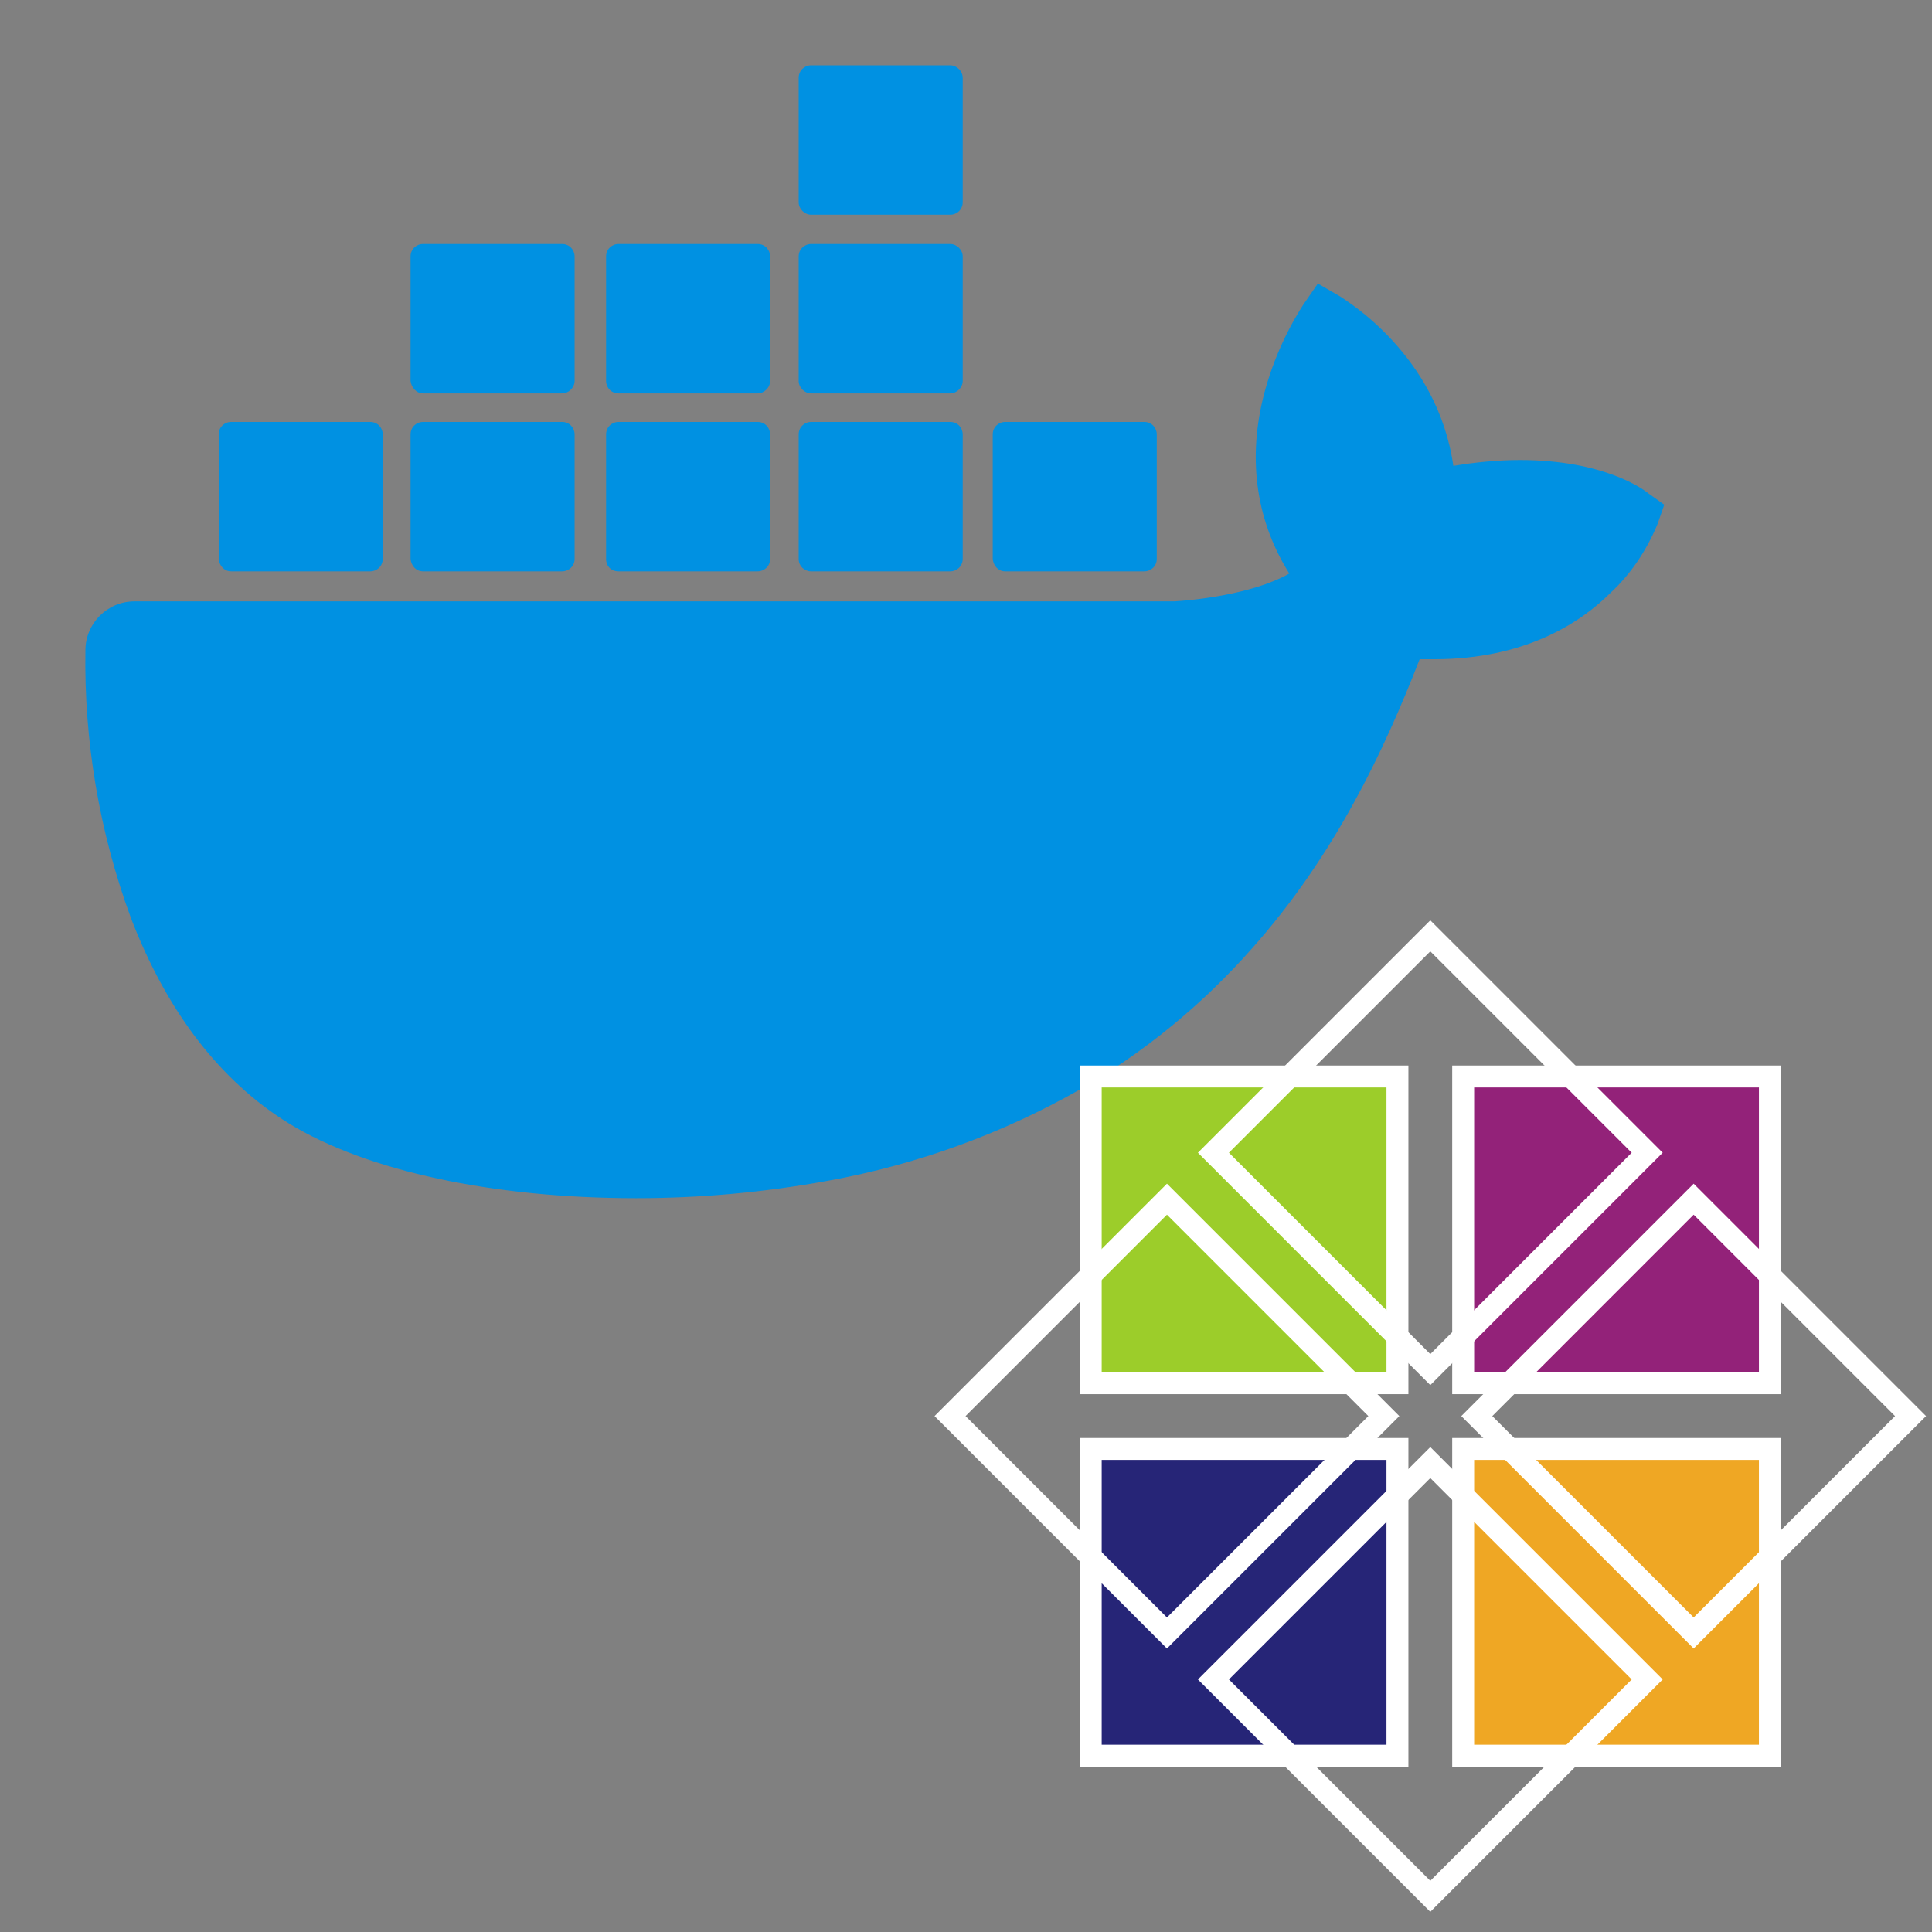 <?xml version="1.0" encoding="UTF-8" standalone="no"?><!DOCTYPE svg PUBLIC "-//W3C//DTD SVG 1.1//EN" "http://www.w3.org/Graphics/SVG/1.1/DTD/svg11.dtd"><svg width="100%" height="100%" viewBox="0 0 200 200" version="1.1" xmlns="http://www.w3.org/2000/svg" xmlns:xlink="http://www.w3.org/1999/xlink" xml:space="preserve" xmlns:serif="http://www.serif.com/" style="fill-rule:evenodd;clip-rule:evenodd;"><rect x="0" y="0" width="200" height="200" fill="#808080" stroke="none"/><g id="docker"><path d="M447.841,106.599c0.379,-0.075 0.606,-0.379 0.606,-0.758c0,-0.303 -0.076,-0.53 -0.303,-0.682c-0.303,-0.152 -0.682,-0.227 -1.061,-0.227c-0.38,-0 -0.834,-0 -1.213,0.075l-0,3.108l0.682,0l-0,-1.212l0.303,-0c0.379,-0 0.607,0.151 0.682,0.454c0.076,0.228 0.152,0.531 0.228,0.758l0.758,0c-0.152,-0.227 -0.228,-0.53 -0.228,-0.758c0.076,-0.303 -0.151,-0.606 -0.454,-0.758m-0.91,-0.227l-0.379,-0l-0,-0.91l0.379,0c0.455,0 0.682,0.228 0.682,0.455c0.076,0.303 -0.303,0.531 -0.682,0.455m-276.241,-55.263c-0.455,-0.379 -4.548,-3.488 -13.342,-3.488c-2.274,0 -4.624,0.228 -6.899,0.607c-1.667,-11.599 -11.295,-17.208 -11.674,-17.512l-2.35,-1.364l-1.516,2.198c-1.895,2.957 -3.335,6.292 -4.169,9.704c-1.592,6.595 -0.607,12.811 2.729,18.118c-4.018,2.274 -10.537,2.804 -11.902,2.88l-107.646,0c-2.805,0 -5.079,2.274 -5.079,5.079c-0.152,9.4 1.44,18.8 4.7,27.67c3.714,9.703 9.248,16.905 16.374,21.302c8.036,4.927 21.15,7.732 35.933,7.732c6.671,-0 13.342,-0.607 19.937,-1.819c9.173,-1.668 17.966,-4.852 26.078,-9.476c6.671,-3.866 12.659,-8.794 17.739,-14.555c8.566,-9.628 13.645,-20.392 17.359,-29.944l1.517,-0c9.324,-0 15.085,-3.715 18.269,-6.898c2.123,-1.971 3.715,-4.397 4.852,-7.126l0.682,-1.971l-1.592,-1.137Z" style="fill:#0091e2;fill-rule:nonzero;"/><path d="M23.928,59.144l14.403,0c0.682,0 1.289,-0.531 1.289,-1.289l-0,-12.887c-0,-0.682 -0.531,-1.289 -1.289,-1.289l-14.403,0c-0.683,0 -1.289,0.531 -1.289,1.289l-0,12.887c0.076,0.758 0.606,1.289 1.289,1.289Zm19.861,0l14.403,0c0.683,0 1.289,-0.531 1.289,-1.289l0,-12.887c0,-0.682 -0.531,-1.289 -1.289,-1.289l-14.403,0c-0.682,0 -1.289,0.531 -1.289,1.289l0,12.887c0.076,0.758 0.607,1.289 1.289,1.289m20.24,0l14.404,0c0.682,0 1.289,-0.531 1.289,-1.289l-0,-12.887c-0,-0.682 -0.531,-1.289 -1.289,-1.289l-14.404,0c-0.682,0 -1.288,0.531 -1.288,1.289l-0,12.887c-0,0.758 0.53,1.289 1.288,1.289Zm19.938,0l14.403,0c0.682,0 1.289,-0.531 1.289,-1.289l-0,-12.887c-0,-0.682 -0.531,-1.289 -1.289,-1.289l-14.403,0c-0.683,0 -1.289,0.531 -1.289,1.289l-0,12.887c-0,0.758 0.606,1.289 1.289,1.289Zm-40.178,-18.421l14.403,-0c0.683,-0 1.289,-0.606 1.289,-1.289l0,-12.887c0,-0.682 -0.531,-1.289 -1.289,-1.289l-14.403,0c-0.682,0 -1.289,0.531 -1.289,1.289l0,12.887c0.076,0.683 0.607,1.289 1.289,1.289m20.24,-0l14.404,-0c0.682,-0 1.289,-0.606 1.289,-1.289l-0,-12.887c-0,-0.682 -0.531,-1.289 -1.289,-1.289l-14.404,0c-0.682,0 -1.288,0.531 -1.288,1.289l-0,12.887c-0,0.683 0.53,1.289 1.288,1.289m19.938,-0l14.403,-0c0.682,-0 1.289,-0.606 1.289,-1.289l-0,-12.887c-0,-0.682 -0.607,-1.289 -1.289,-1.289l-14.403,0c-0.683,0 -1.289,0.531 -1.289,1.289l-0,12.887c-0,0.683 0.606,1.289 1.289,1.289m-0,-18.497l14.403,0c0.682,0 1.289,-0.531 1.289,-1.289l-0,-12.887c-0,-0.682 -0.607,-1.289 -1.289,-1.289l-14.403,0c-0.683,0 -1.289,0.531 -1.289,1.289l-0,12.887c-0,0.683 0.606,1.289 1.289,1.289m20.089,36.918l14.403,0c0.682,0 1.289,-0.531 1.289,-1.289l-0,-12.887c-0,-0.682 -0.531,-1.289 -1.289,-1.289l-14.403,0c-0.683,0 -1.289,0.531 -1.289,1.289l-0,12.887c0.076,0.758 0.606,1.289 1.289,1.289" style="fill:#0091e2;fill-rule:nonzero;"/></g><g id="centos"><g id="g12804"></g><g id="g12770"></g><g id="g12780"></g><g id="g12792"></g><g id="g12742"><rect id="rect12744" x="112.911" y="111.437" width="31.752" height="31.752" style="fill:#9ccd2a;fill-rule:nonzero;stroke:#fff;stroke-width:2.27px;"/><rect id="rect12746" x="151.467" y="111.437" width="31.752" height="31.752" style="fill:#932279;fill-rule:nonzero;stroke:#fff;stroke-width:2.27px;"/><rect id="rect12748" x="151.467" y="149.994" width="31.752" height="31.752" style="fill:#efa724;fill-rule:nonzero;stroke:#fff;stroke-width:2.27px;"/><rect id="rect12750" x="112.911" y="149.994" width="31.752" height="31.752" style="fill:#262577;fill-rule:nonzero;stroke:#fff;stroke-width:2.27px;"/></g><path id="rect12760" d="M98.349,146.592l22.453,-22.453l22.452,22.453l-22.452,22.452l-22.453,-22.452Z" style="fill:none;fill-rule:nonzero;stroke:#fff;stroke-width:2.27px;"/><path id="rect12762" d="M125.613,119.328l22.452,-22.452l22.452,22.452l-22.452,22.452l-22.452,-22.452Z" style="fill:none;fill-rule:nonzero;stroke:#fff;stroke-width:2.27px;"/><path id="rect12764" d="M152.876,146.592l22.452,-22.453l22.452,22.453l-22.452,22.452l-22.452,-22.452Z" style="fill:none;fill-rule:nonzero;stroke:#fff;stroke-width:2.27px;"/><path id="rect12766" d="M125.613,173.855l22.452,-22.452l22.452,22.452l-22.452,22.452l-22.452,-22.452Z" style="fill:none;fill-rule:nonzero;stroke:#fff;stroke-width:2.27px;"/></g></svg>